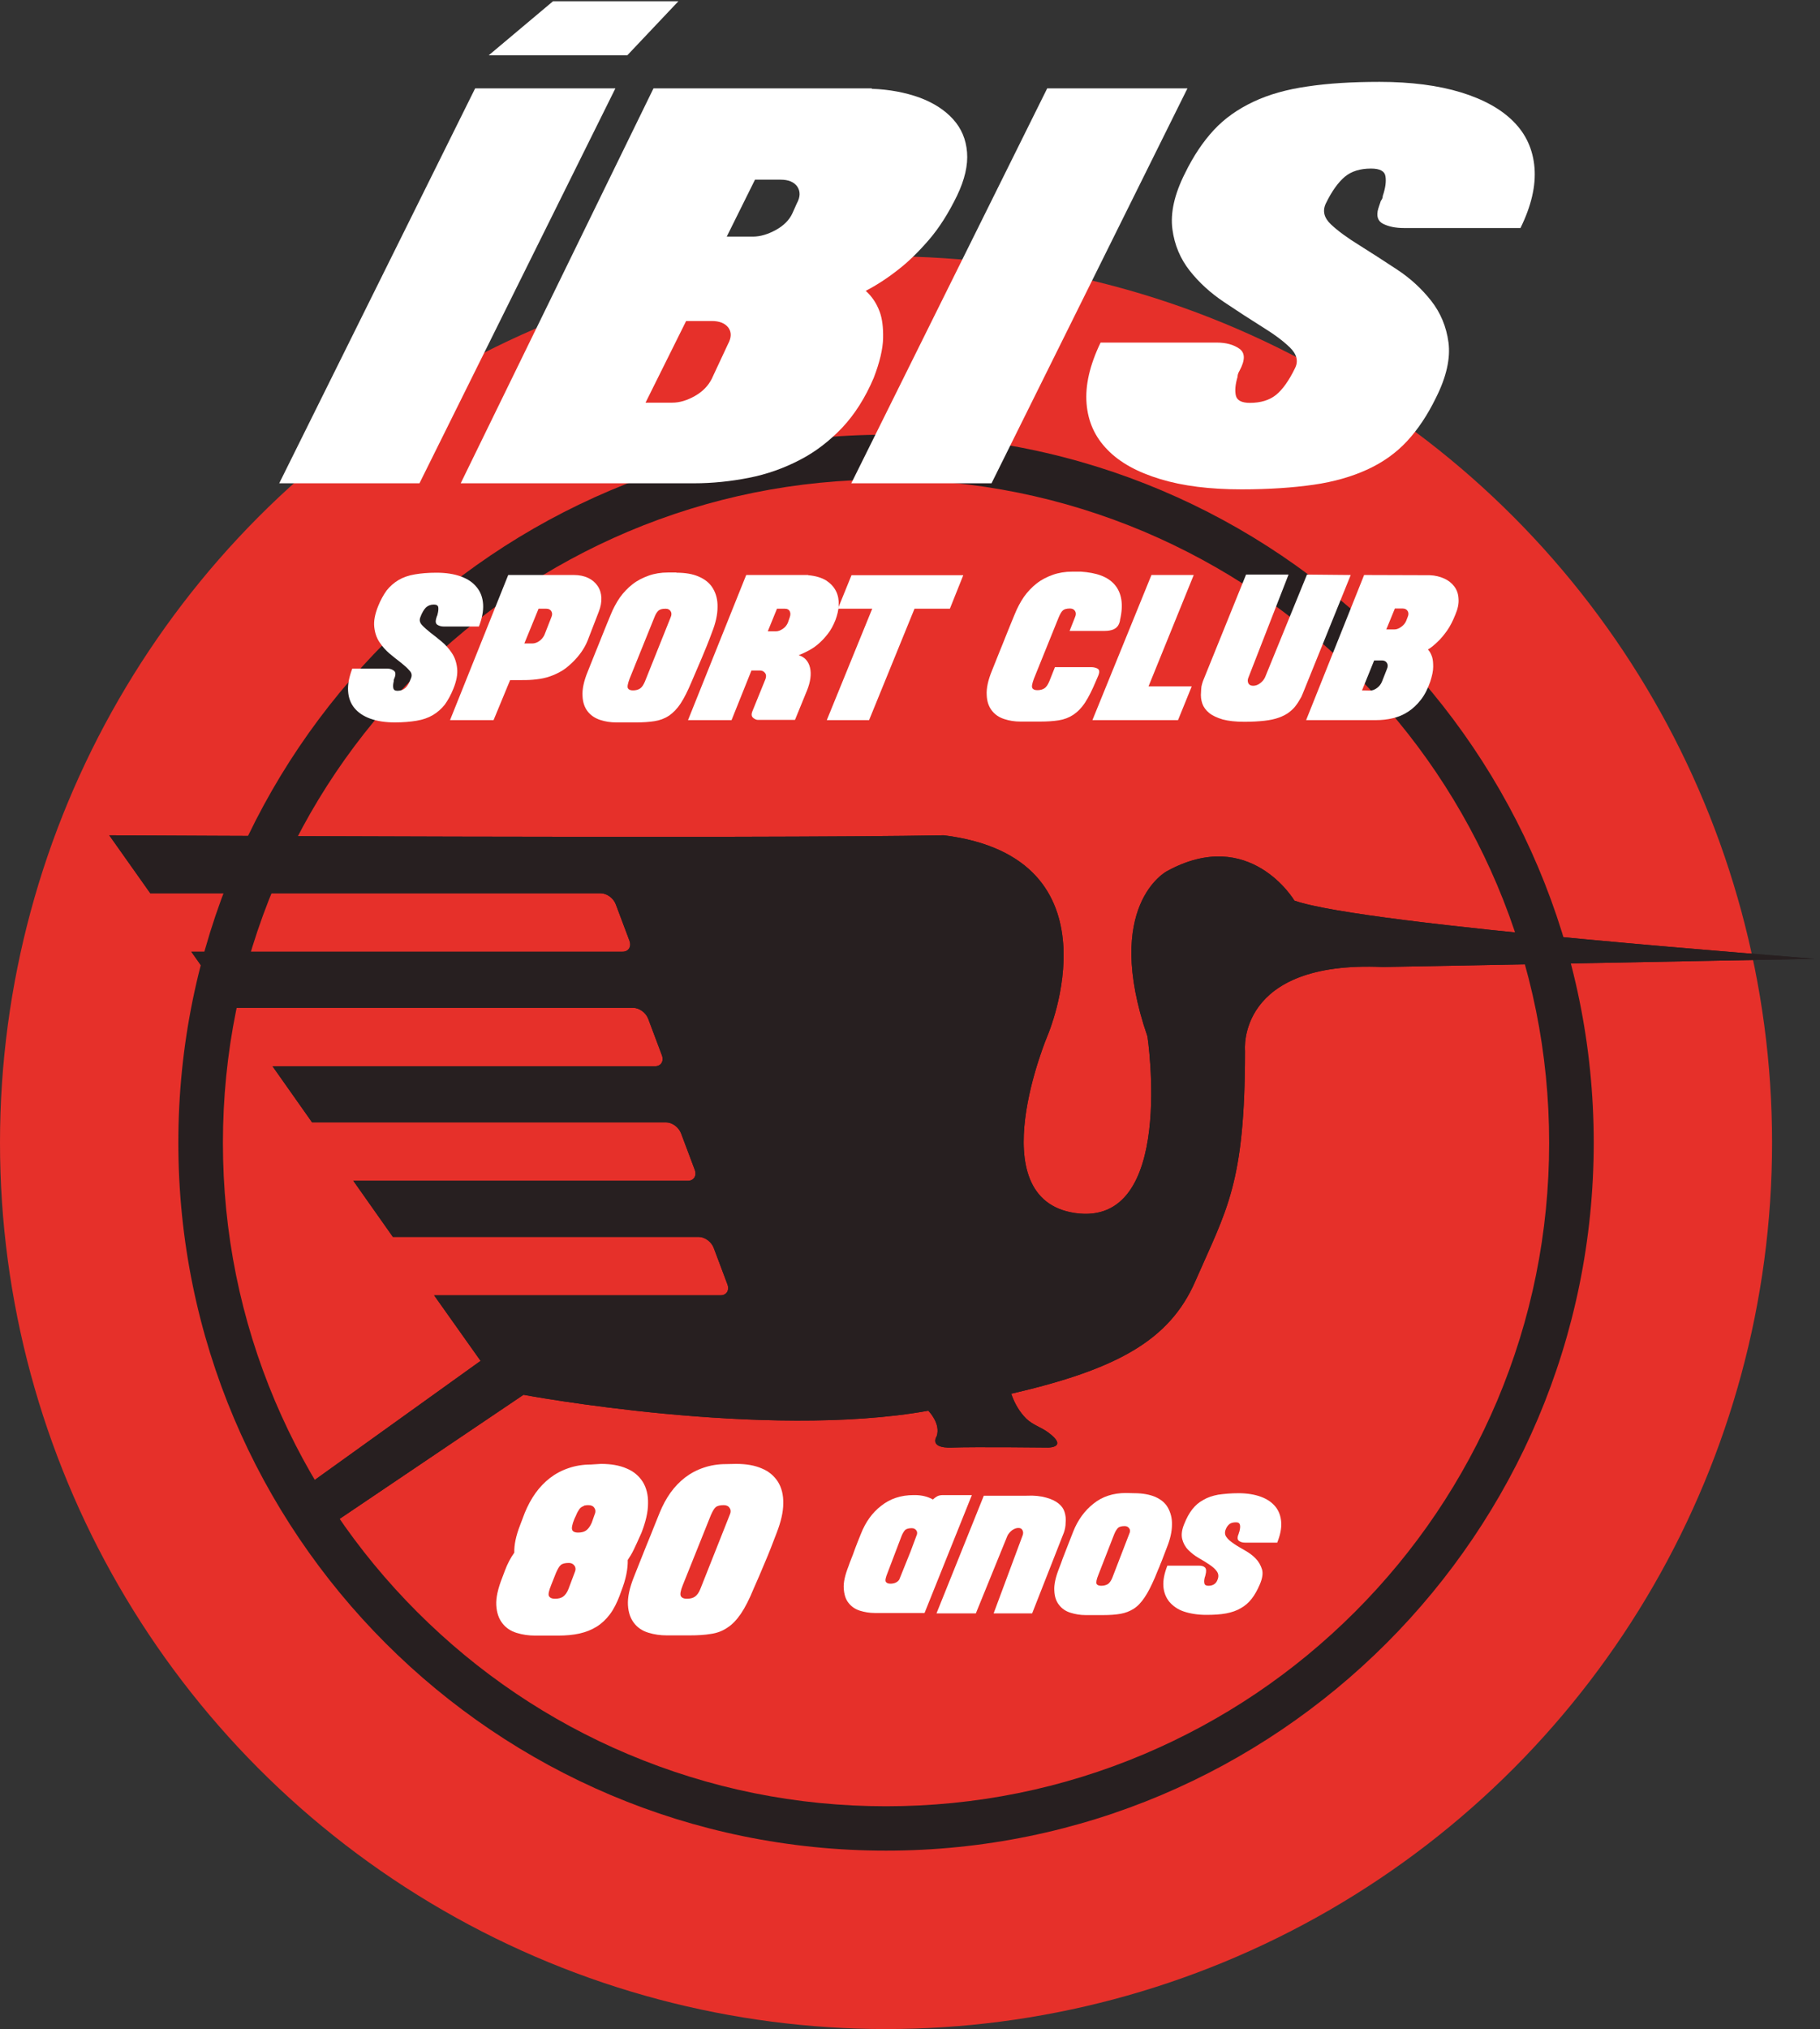 <?xml version="1.0" encoding="utf-8"?>
<!-- Generator: Adobe Illustrator 23.0.1, SVG Export Plug-In . SVG Version: 6.00 Build 0)  -->
<svg version="1.1" id="Camada_1" xmlns="http://www.w3.org/2000/svg" xmlns:xlink="http://www.w3.org/1999/xlink" x="0px" y="0px"
	 viewBox="0 0 869.5 969" style="enable-background:new 0 0 869.5 969;" xml:space="preserve">
<rect x="0" y="0" width="869.5" height="969" fill="#333333" stroke="none"/>
<style type="text/css">
	.st0{fill:#E6302A;}
	.st1{fill:#271F20;}
	.st2{fill:#FFFFFF;}
</style>
<g>
	<g>
		<circle class="st0" cx="423.3" cy="545.7" r="423.3"/>
		<path class="st1" d="M423.3,229c42.8,0,84.2,8.4,123.3,24.9c37.7,16,71.6,38.8,100.7,67.9s51.9,63,67.9,100.7
			c16.5,39,24.9,80.5,24.9,123.3c0,42.8-8.4,84.2-24.9,123.3c-16,37.7-38.8,71.6-67.9,100.7c-29.1,29.1-63,51.9-100.7,67.9
			c-39,16.5-80.5,24.9-123.3,24.9s-84.2-8.4-123.3-24.9c-37.7-15.9-71.6-38.8-100.7-67.9s-51.9-63-67.9-100.7
			c-16.5-39-24.9-80.5-24.9-123.3s8.4-84.2,24.9-123.3c15.9-37.7,38.8-71.6,67.9-100.7s63-51.9,100.7-67.9
			C339.1,237.4,380.5,229,423.3,229 M423.3,207.6C236.5,207.6,85.2,359,85.2,545.7s151.4,338.1,338.1,338.1s338.1-151.4,338.1-338.1
			S610,207.6,423.3,207.6L423.3,207.6z"/>
		<g>
			<g>
				<path class="st1" d="M618.4,430.1c0,0-21.3-35.9-61-14c0,0-30.8,16.2-9.2,78.9c0,0,13.7,91.3-34.6,84.3
					c-46.2-6.8-13-85.1-13-85.1s36.1-84.6-49.7-95.3c-91.5,1.7-398.7,0-398.7,0l19.6,27.7h215.2c2.9,0,6.1,2.3,7.2,5.3l6.5,17.3
					c1.1,2.9-0.4,5.3-3.3,5.3h-206l18.9,26.8h192.2c2.9,0,6.1,2.3,7.2,5.3l6.5,17.3c1.1,2.9-0.4,5.3-3.3,5.3H130.2l18.9,26.8h169.1
					c2.9,0,6.1,2.3,7.2,5.3l6.5,17.3c1.1,2.9-0.4,5.3-3.3,5.3H168.8l18.9,26.8h146.1c2.9,0,6.1,2.3,7.2,5.3l6.5,17.3
					c1.1,2.9-0.4,5.3-3.3,5.3H207.4l22.2,31.3l-84.3,60.5l15.1,16.2l89.7-60.5c0,0,115.6,21.6,193.4,7.6c0,0,6.1,6.1,4,12.2
					c0,0-4,5.8,7.2,5.4s46.1,0,46.1,0s9.7,0,0-7.2c-3.3-2.5-7.5-3.6-10.6-6.7c-3-3-5.4-6.9-7.1-11.8c50.6-11.7,75.6-25.5,87.9-53.6
					c15.1-34.6,23.8-46.4,23.8-110.2c0,0-4.3-43.2,65.9-40l206.1-3.9C866.6,457.6,651.9,442,618.4,430.1z"/>
			</g>
			<g>
				<path class="st1" d="M618.4,430.1c0,0-21.3-35.9-61-14c0,0-30.8,16.2-9.2,78.9c0,0,13.7,91.3-34.6,84.3
					c-46.2-6.8-13-85.1-13-85.1s36.1-84.6-49.7-95.3c-91.5,1.7-398.7,0-398.7,0l19.6,27.7h215.2c2.9,0,6.1,2.3,7.2,5.3l6.5,17.3
					c1.1,2.9-0.4,5.3-3.3,5.3h-206l18.9,26.8h192.2c2.9,0,6.1,2.3,7.2,5.3l6.5,17.3c1.1,2.9-0.4,5.3-3.3,5.3H130.2l18.9,26.8h169.1
					c2.9,0,6.1,2.3,7.2,5.3l6.5,17.3c1.1,2.9-0.4,5.3-3.3,5.3H168.8l18.9,26.8h146.1c2.9,0,6.1,2.3,7.2,5.3l6.5,17.3
					c1.1,2.9-0.4,5.3-3.3,5.3H207.4l22.2,31.3l-84.3,60.5l15.1,16.2l89.7-60.5c0,0,115.6,21.6,193.4,7.6c0,0,6.1,6.1,4,12.2
					c0,0-4,5.8,7.2,5.4s46.1,0,46.1,0s9.7,0,0-7.2c-3.3-2.5-7.5-3.6-10.6-6.7c-3-3-5.4-6.9-7.1-11.8c50.6-11.7,75.6-25.5,87.9-53.6
					c15.1-34.6,23.8-46.4,23.8-110.2c0,0-4.3-43.2,65.9-40l206.1-3.9C866.6,457.6,651.9,442,618.4,430.1z"/>
			</g>
		</g>
	</g>
	<g>
		<path class="st2" d="M287.1,699.1c4.8,0,8.9,0.7,12.3,2.2c3.4,1.4,5.9,3.6,7.7,6.4c1.7,2.8,2.6,6.2,2.5,10.3
			c0,4.1-1.1,8.7-3.1,13.9l-0.8,1.8c-1,2.3-2,4.4-2.9,6.3s-1.9,3.5-2.9,5c0.1,4.3-0.9,9.2-3,14.6l-0.9,2.5c-1.3,3.4-2.8,6.4-4.6,8.8
			c-1.8,2.4-3.9,4.4-6.3,5.9s-5.1,2.6-8.2,3.3s-6.5,1-10.3,1h-10.9c-3.1,0-6-0.4-8.9-1.3s-5.1-2.4-6.8-4.6c-1.7-2.2-2.7-5-2.9-8.6
			s0.8-8,2.9-13.3l1.2-3.2c1.2-3.2,2.7-6.1,4.5-8.6c-0.1-3.7,0.8-8.1,2.8-13.2l2.2-5.8c1.4-3.4,3.1-6.6,5.1-9.4s4.4-5.3,7-7.3
			s5.6-3.6,8.9-4.7c3.2-1.1,6.8-1.7,10.6-1.7L287.1,699.1L287.1,699.1z M274.5,751.1c0.6-1.3,0.6-2.4,0-3.3
			c-0.6-0.9-1.5-1.4-2.7-1.4c-1.8,0-3.1,0.3-3.9,1c-0.8,0.7-1.5,2-2.3,3.8l-2.3,5.8c-1.1,2.7-1.5,4.5-1,5.3s1.4,1.2,2.8,1.2
			c1.6,0,2.9-0.3,3.9-1c1-0.7,1.9-1.9,2.6-3.7L274.5,751.1z M284,723.5c0.6-1.3,0.6-2.4,0-3.3c-0.5-0.9-1.5-1.4-2.8-1.4h-0.4h-0.2
			h-0.3c-0.1,0-0.2,0-0.2,0.1h-0.3c-0.2,0-0.4,0-0.5,0.1h-0.1h-0.1c-0.1,0-0.1,0-0.1,0.1c0,0,0,0.1-0.1,0.1
			c-0.9,0.3-1.6,0.8-2.1,1.5s-1.1,1.7-1.6,3l-0.8,1.7c-1.1,2.7-1.4,4.5-1,5.3s1.3,1.2,2.7,1.2c1.6,0,2.9-0.3,3.9-1
			c1-0.7,1.9-1.9,2.7-3.7L284,723.5z"/>
		<path class="st2" d="M351.7,699.1c4.8,0,8.9,0.7,12.3,2.2c3.4,1.4,5.9,3.6,7.7,6.4c1.7,2.8,2.6,6.2,2.5,10.3
			c0,4.1-1.1,8.7-3.1,13.9c-1.9,5-3.7,9.7-5.6,14.1c-1.8,4.3-3.6,8.6-5.5,12.8c-2,4.9-4,8.8-6,11.8c-2,2.9-4.1,5.2-6.5,6.7
			c-2.3,1.6-5,2.6-7.9,3c-2.9,0.5-6.3,0.7-10.1,0.7h-10.9c-3.1,0-6-0.4-8.9-1.3s-5.1-2.4-6.8-4.6c-1.7-2.2-2.7-5-2.9-8.6
			c-0.2-3.6,0.7-8,2.8-13.3l4.1-10.3c1.2-3,2.5-6.3,4-9.9c1.4-3.6,2.9-7.2,4.3-10.7c1.4-3.4,3.1-6.6,5.1-9.4s4.4-5.3,7-7.3
			s5.6-3.6,8.9-4.7c3.2-1.1,6.8-1.7,10.6-1.7L351.7,699.1L351.7,699.1z M348.6,723.5c0.6-1.3,0.6-2.4,0-3.3
			c-0.5-0.9-1.5-1.4-2.8-1.4c-1.8,0-3.1,0.3-3.9,1s-1.5,2-2.3,3.8L326.2,757c-1.1,2.7-1.4,4.5-0.9,5.3s1.4,1.2,2.8,1.2
			c1.6,0,2.9-0.3,3.9-1s1.9-1.9,2.6-3.7L348.6,723.5z"/>
		<path class="st2" d="M441.7,770.3h-23.8c-2.5,0-4.8-0.4-7.1-1.1c-2.2-0.7-4-1.9-5.4-3.7c-1.4-1.7-2.1-4-2.3-6.9
			c-0.2-2.9,0.6-6.4,2.3-10.7c0.3-0.9,0.7-2,1.3-3.5c0.5-1.2,1.1-2.8,1.8-4.8s1.7-4.3,2.8-7.1c2.2-5.6,5.4-10.1,9.7-13.4
			c4.3-3.4,9.4-5.1,15.5-5.1h0.6c3.2,0,6.1,0.7,8.6,2.1c0.6-0.6,1.3-1.1,2-1.5s1.7-0.6,2.8-0.6h13.8L441.7,770.3z M424,751.2
			c-0.9,2.2-1.2,3.6-0.8,4.2c0.4,0.6,1.1,0.9,2.2,0.9c1.8,0,3.3-0.6,4.2-1.9l5.4-13.4l2.8-7.5c0.5-1,0.5-1.9,0-2.6s-1.2-1.1-2.2-1.1
			c-1.4,0-2.5,0.3-3.1,0.8c-0.6,0.6-1.2,1.5-1.8,3L424,751.2z"/>
		<path class="st2" d="M499.8,715.2c2.5,0.7,4.4,1.6,5.9,2.8s2.4,2.5,2.9,4.1c0.5,1.6,0.7,3.3,0.5,5.1c0,1.6-0.3,3.1-0.8,4.6
			l-15.2,38.7h-18.4l13.8-37.1c0.4-1,0.4-1.8,0-2.6s-1-1.1-2-1.1c-1,0-2,0.4-3,1.1c-1,0.8-1.7,1.6-2.2,2.6l-15.1,37.1h-18.8
			l22.6-56.2h20.4C494.2,714.1,497.3,714.5,499.8,715.2z"/>
		<path class="st2" d="M542,713.1c3.8,0,7.1,0.6,9.8,1.7c2.7,1.2,4.8,2.8,6.1,5.1s2.1,5,2,8.2c0,3.3-0.8,6.9-2.5,11.1
			c-0.8,2-1.4,3.6-1.8,4.7s-0.8,2.1-1.2,3c-0.3,0.9-0.7,1.8-1.1,2.7c-0.4,0.9-0.9,2.2-1.6,3.9c-1.7,3.9-3.3,7.1-4.9,9.4
			c-1.6,2.4-3.3,4.2-5.2,5.4c-1.9,1.2-4,2-6.3,2.4c-2.3,0.4-5,0.6-8.1,0.6h-8.6c-2.5,0-4.8-0.4-7.1-1.1s-4.1-1.9-5.5-3.7
			c-1.4-1.7-2.2-4-2.3-6.9c-0.2-2.8,0.6-6.4,2.3-10.7c0.5-1.3,1.1-2.8,1.7-4.6c0.6-1.5,1.3-3.3,2.1-5.4c0.8-2.1,1.8-4.6,2.9-7.4
			c2.2-5.6,5.5-10.1,9.7-13.4c4.2-3.4,9.4-5.1,15.5-5.1L542,713.1L542,713.1z M539.5,732.5c0.5-1,0.5-1.9,0-2.6s-1.2-1.1-2.2-1.1
			c-1.4,0-2.5,0.3-3.1,0.8c-0.6,0.6-1.3,1.6-1.9,3.1l-7.6,19.5c-0.9,2.2-1.1,3.6-0.8,4.2c0.3,0.6,1.1,0.9,2.2,0.9
			c1.3,0,2.3-0.3,3.2-0.8c0.8-0.6,1.5-1.5,2.1-3L539.5,732.5z"/>
		<path class="st2" d="M591.7,713.1c4.1,0,7.7,0.6,10.7,1.7s5.3,2.7,7,4.8c1.6,2,2.5,4.5,2.7,7.4c0.2,2.9-0.5,6.1-1.9,9.7h-15.3
			c-1.1,0-2-0.2-2.8-0.7s-1-1.3-0.7-2.5c0.1-0.2,0.2-0.6,0.4-1.1c0.1-0.5,0.2-0.8,0.3-0.9c0.3-1.3,0.5-2.3,0.3-3.2s-0.8-1.3-1.9-1.3
			c-1.4,0-2.5,0.3-3.2,0.9s-1.2,1.3-1.5,2c-0.8,1.6-0.7,3,0.1,4.1c0.8,1.2,2.1,2.2,3.7,3.3s3.4,2.1,5.3,3.2c1.9,1.1,3.6,2.3,5,3.8
			c1.4,1.4,2.4,3.2,3,5.1s0.2,4.4-1,7.2c-1.2,2.8-2.5,5.1-3.9,6.9s-3.2,3.4-5.2,4.5c-2,1.2-4.4,2-7,2.5c-2.7,0.5-5.8,0.7-9.5,0.7
			c-4.1,0-7.7-0.6-10.7-1.6s-5.3-2.7-7-4.7c-1.6-2-2.6-4.5-2.8-7.4s0.5-6.2,1.9-9.8h15.2c1.3,0,2.2,0.3,2.8,0.9
			c0.6,0.6,0.7,1.8,0.2,3.6c-0.1,0.5-0.2,0.8-0.3,1c-0.3,1.2-0.4,2.1-0.2,2.9c0.1,0.8,0.8,1.2,1.9,1.2c2.1,0,3.6-0.9,4.3-2.7
			c0.7-1.6,0.6-2.9-0.2-4.1c-0.8-1.2-2-2.2-3.6-3.3s-3.3-2.1-5.2-3.2s-3.5-2.4-4.9-3.8s-2.4-3.2-2.9-5.2c-0.5-2-0.2-4.5,1-7.3
			c1.1-2.8,2.4-5.1,3.8-6.9c1.5-1.9,3.2-3.4,5.3-4.5c2-1.2,4.4-2,7.1-2.5C584.9,713.4,588,713.1,591.7,713.1z"/>
	</g>
	<g>
		<g>
			<path class="st2" d="M200.4,230.8h-67L227,42.2h67L200.4,230.8z"/>
			<path class="st2" d="M416.4,42.4c8.6,0.3,16.2,1.8,22.9,4.2c6.7,2.5,12,5.9,16,10.3c4,4.4,6.2,9.6,6.7,15.8
				c0.5,6.2-1.1,13.1-4.8,20.8c-4,8.2-8.4,15.2-13.3,20.9c-4.9,5.7-9.7,10.4-14.3,14c-5.4,4.3-10.8,7.8-16,10.5
				c2.9,2.6,5.1,5.8,6.6,9.8c1.3,3.4,1.8,7.7,1.7,12.8c-0.1,5.1-1.6,11.5-4.5,19c-4,9.4-9,17.3-15,23.7
				c-6.1,6.4-12.8,11.6-20.4,15.5c-7.5,3.9-15.6,6.8-24.3,8.5c-8.7,1.7-17.4,2.6-26.1,2.6H220.1l92.1-188.6h104.3V42.4z
				 M321.2,192.3c3.5,0,7.1-1.1,10.8-3.2s6.3-4.8,8-8.1l7.8-16.7c1.7-3.1,1.7-5.7,0.2-7.8c-1.6-2.1-4.2-3.2-8-3.2h-12.2l-19.4,39
				L321.2,192.3L321.2,192.3z M347.2,113h12.5c3.5,0,7.2-1.1,11-3.2c3.8-2.1,6.4-4.8,7.8-7.8l2.2-4.9c1.7-3.1,1.7-5.7,0.2-8
				c-1.6-2.2-4.2-3.3-8-3.3h-12.2L347.2,113z"/>
			<path class="st2" d="M473.7,230.8h-67l93.6-188.6h67L473.7,230.8z"/>
			<path class="st2" d="M659.1,39.1c15,0,28,1.7,38.8,5c10.8,3.3,19.3,8,25.2,14c6,6,9.3,13.4,10,22c0.7,8.6-1.5,18.2-6.7,28.8
				h-55.7c-4,0-7.3-0.7-9.9-2s-3.4-3.8-2.3-7.4c0.2-0.7,0.4-1.3,0.6-1.8c0.2-0.5,0.4-1.1,0.6-1.8c0.6-0.7,0.9-1.5,0.9-2.3
				c1.3-3.8,1.7-6.9,1.3-9.4s-2.7-3.7-6.9-3.7c-5.2,0-9.4,1.3-12.5,3.9c-3.1,2.6-6.2,6.8-9.1,12.8c-1.7,3.6-0.8,6.9,2.5,10
				s7.8,6.4,13.5,9.9c5.6,3.5,11.6,7.4,18,11.6c6.4,4.2,11.8,9.2,16.3,14.9c4.5,5.7,7.3,12.4,8.3,19.9c1,7.5-0.9,16.4-6,26.5
				c-4,8.2-8.6,15.1-13.8,20.7c-5.2,5.6-11.5,10.1-18.9,13.5c-7.4,3.4-16,5.9-25.8,7.3s-21.3,2.2-34.4,2.2c-15,0-28-1.6-38.8-4.9
				c-10.9-3.3-19.3-7.9-25.2-14c-6-6.1-9.3-13.4-10-22.1c-0.7-8.6,1.5-18.3,6.7-29.1h55.4c4.6,0,8.2,1,11,3c2.7,2,2.7,5.4,0,10.4
				c-0.4,0.7-0.7,1.3-0.8,1.8c-0.1,0.5-0.2,0.9-0.2,1.3c-1,3.4-1.3,6.3-0.8,8.7c0.5,2.4,2.8,3.6,6.7,3.6c5.2,0,9.4-1.3,12.5-3.8
				s6.2-6.8,9.1-12.8c1.7-3.4,0.8-6.7-2.5-9.9c-3.3-3.2-7.8-6.5-13.5-10c-5.6-3.5-11.6-7.4-18-11.7c-6.4-4.3-11.8-9.2-16.3-14.9
				c-4.5-5.7-7.3-12.3-8.3-19.9s0.9-16.5,6-26.6c4-8.2,8.6-15.1,13.8-20.7c5.2-5.6,11.5-10,18.9-13.5s16-5.9,25.8-7.3
				C634.5,39.8,645.9,39.1,659.1,39.1z"/>
			<path class="st2" d="M208.5,273.5c4.5,0,8.4,0.6,11.7,1.8c3.3,1.2,5.8,2.9,7.6,5.2c1.8,2.2,2.8,4.9,3,8.1c0.2,3.2-0.5,6.7-2,10.6
				H212c-1.2,0-2.2-0.3-3-0.8s-1-1.4-0.7-2.7c0.1-0.3,0.1-0.5,0.2-0.7s0.1-0.4,0.2-0.7c0.2-0.3,0.3-0.5,0.3-0.8
				c0.4-1.4,0.5-2.5,0.4-3.4c-0.1-0.9-0.8-1.4-2.1-1.4c-1.6,0-2.8,0.5-3.8,1.4c-0.9,0.9-1.9,2.5-2.7,4.7c-0.5,1.3-0.3,2.5,0.8,3.7
				s2.4,2.3,4,3.6c1.7,1.3,3.5,2.7,5.4,4.3s3.5,3.4,4.9,5.5c1.4,2.1,2.2,4.5,2.5,7.3c0.3,2.8-0.3,6-1.8,9.7c-1.2,3-2.6,5.5-4.1,7.6
				c-1.6,2-3.5,3.7-5.7,5c-2.2,1.3-4.8,2.2-7.8,2.7c-3,0.5-6.4,0.8-10.4,0.8c-4.5,0-8.4-0.6-11.7-1.8c-3.3-1.2-5.8-2.9-7.6-5.1
				c-1.8-2.2-2.8-4.9-3-8.1c-0.2-3.2,0.5-6.7,2-10.7H185c1.4,0,2.5,0.4,3.3,1.1c0.8,0.7,0.8,2,0,3.8c-0.1,0.3-0.2,0.5-0.2,0.7
				c0,0.2,0,0.3,0,0.5c-0.3,1.3-0.4,2.3-0.2,3.2c0.2,0.9,0.8,1.3,2,1.3c1.6,0,2.8-0.5,3.8-1.4s1.9-2.5,2.7-4.7
				c0.5-1.3,0.3-2.5-0.8-3.6c-1-1.2-2.4-2.4-4-3.7c-1.7-1.3-3.5-2.7-5.4-4.3s-3.5-3.4-4.9-5.5c-1.4-2.1-2.2-4.5-2.5-7.3
				c-0.3-2.8,0.3-6,1.8-9.8c1.2-3,2.6-5.5,4.1-7.6c1.6-2,3.5-3.7,5.7-5s4.8-2.2,7.8-2.7C201.1,273.8,204.5,273.5,208.5,273.5z"/>
			<path class="st2" d="M274.2,274.6c2.6,0,4.9,0.5,6.8,1.4c1.9,0.9,3.4,2.2,4.5,3.8c1.1,1.6,1.7,3.5,1.8,5.6s-0.3,4.4-1.3,6.9
				l-5.3,13.7c-1.5,3.7-4,7.3-7.6,10.7c-1.9,1.8-3.8,3.3-5.8,4.3c-2,1.1-4,1.9-6.1,2.5s-4.3,0.9-6.5,1.1c-2.2,0.2-4.6,0.2-7,0.2h-4
				l-7.9,19.1H215l27.8-69.3H274.2z M263.4,294.8c0.5-1.1,0.5-2.1,0-2.9s-1.3-1.2-2.4-1.2h-3.7l-6.8,16.6h3.8c1.1,0,2.3-0.4,3.4-1.2
				s1.9-1.8,2.4-2.9L263.4,294.8z"/>
			<path class="st2" d="M323.2,273.5c4.2,0,7.8,0.6,10.7,1.9c3,1.3,5.2,3.1,6.7,5.6s2.3,5.5,2.2,9c0,3.5-0.9,7.6-2.7,12.1
				c-1.6,4.4-3.3,8.5-4.9,12.3s-3.2,7.5-4.8,11.2c-1.8,4.3-3.5,7.7-5.2,10.3c-1.7,2.6-3.6,4.5-5.6,5.9c-2,1.3-4.3,2.2-6.9,2.6
				c-2.5,0.4-5.5,0.6-8.8,0.6h-9.5c-2.7,0-5.3-0.4-7.7-1.2s-4.4-2.1-5.9-4s-2.4-4.4-2.5-7.5c-0.2-3.1,0.6-7,2.5-11.6l3.6-9
				c1.1-2.6,2.2-5.5,3.5-8.7c1.3-3.1,2.5-6.3,3.8-9.3c1.2-3,2.7-5.8,4.4-8.3c1.8-2.5,3.8-4.6,6.1-6.4c2.3-1.8,4.9-3.1,7.7-4.1
				c2.8-1,5.9-1.5,9.2-1.5H323.2z M320.4,294.8c0.5-1.1,0.5-2.1,0-2.9s-1.3-1.2-2.4-1.2c-1.6,0-2.7,0.3-3.4,0.9
				c-0.7,0.6-1.4,1.7-2,3.3l-11.8,29.2c-0.9,2.4-1.2,3.9-0.8,4.6s1.2,1,2.4,1c1.4,0,2.5-0.3,3.4-0.9c0.9-0.6,1.6-1.7,2.3-3.3
				L320.4,294.8z"/>
			<path class="st2" d="M386.1,274.7c3.6,0.3,6.4,1.2,8.6,2.5c2.1,1.4,3.7,3.1,4.7,5.1c1,2,1.4,4.3,1.3,6.7
				c-0.1,2.4-0.7,4.8-1.6,7.2c-1,2.5-2.2,4.7-3.6,6.5c-1.4,1.8-2.8,3.3-4.4,4.7c-1.5,1.3-3.1,2.4-4.8,3.3s-3.2,1.6-4.7,2.2
				c2.9,0.9,4.7,3,5.4,6s0.2,6.7-1.4,10.7l-5.8,14.2h-17.6c-0.8,0-1.6-0.3-2.4-1c-0.8-0.7-0.9-1.7-0.4-3l6.3-15.5
				c0.4-1.1,0.4-2.1-0.2-2.9s-1.4-1.2-2.5-1.2h-4l-9.5,23.7h-20.8l27.8-69.3h29.6L386.1,274.7L386.1,274.7z M377.3,294.8
				c0.4-1.1,0.4-2.1,0-2.9s-1.2-1.2-2.3-1.2h-3.8l-4.4,10.8h3.9c1.1,0,2.1-0.4,3.3-1.2s1.9-1.8,2.4-2.9L377.3,294.8z"/>
			<path class="st2" d="M453.8,290.7h-16.9l-21.7,53.2h-20.2l21.7-53.2h-16.4l6.5-16h53.4L453.8,290.7z"/>
			<path class="st2" d="M532.6,279.3c3.3,3.9,4.2,9.5,2.5,16.7c0,0.1,0,0.4-0.1,0.7c-0.1,0.3-0.2,0.6-0.2,0.7
				c-0.5,1.5-1.4,2.5-2.7,3.1s-2.8,0.8-4.3,0.8H511l2.6-6.6c0.5-1.1,0.5-2.1,0-2.9c-0.5-0.8-1.3-1.2-2.4-1.2c-1.6,0-2.7,0.3-3.4,0.9
				c-0.7,0.6-1.3,1.7-2,3.3l-11.8,29.2c-0.9,2.4-1.2,3.9-0.8,4.6c0.4,0.7,1.2,1,2.4,1c1.4,0,2.5-0.3,3.4-0.9
				c0.9-0.6,1.6-1.7,2.3-3.3l2.7-6.8h17.2c1.4,0,2.5,0.3,3.3,0.8c0.8,0.6,0.8,1.6,0.3,3c-0.2,0.5-0.4,1-0.6,1.4s-0.4,0.9-0.6,1.4
				c-1.8,4.3-3.5,7.7-5.2,10.3c-1.7,2.6-3.6,4.5-5.7,5.9c-2,1.3-4.3,2.2-6.9,2.6c-2.5,0.4-5.5,0.6-8.8,0.6h-9.5
				c-2.7,0-5.3-0.4-7.7-1.2c-2.5-0.8-4.4-2.1-5.9-4s-2.4-4.4-2.5-7.5c-0.2-3.1,0.6-7,2.5-11.6l3.6-9c1.1-2.6,2.2-5.5,3.5-8.7
				c1.3-3.1,2.5-6.3,3.8-9.3c1.2-3,2.7-5.8,4.4-8.3c1.8-2.5,3.8-4.6,6.1-6.4c2.3-1.8,4.9-3.1,7.7-4.1c2.8-1,5.9-1.5,9.2-1.5h4.2
				C523.9,273.5,529.3,275.4,532.6,279.3z"/>
			<path class="st2" d="M569.3,327.9l-6.5,16h-40.9l28.2-69.3h20.2l-21.6,53.2H569.3z"/>
			<path class="st2" d="M645.3,274.6l-22.9,56.6c-0.4,1.1-0.9,2.1-1.5,3c-0.5,0.9-1.1,1.8-1.7,2.6c-0.9,1.3-2.1,2.4-3.4,3.4
				c-1.3,1-2.9,1.8-4.8,2.5c-1.9,0.7-4.2,1.2-6.9,1.5c-2.7,0.3-5.9,0.5-9.6,0.5c-4.2,0-7.6-0.4-10.3-1.1c-2.7-0.8-4.9-1.8-6.5-3.1
				s-2.7-2.8-3.3-4.5c-0.6-1.7-0.8-3.6-0.6-5.6c0-0.9,0.1-1.7,0.2-2.6c0.2-0.8,0.4-1.7,0.7-2.5l20.6-50.9h20.3l-19.1,49
				c-0.5,1.1-0.5,2.1-0.1,2.9c0.4,0.8,1.2,1.2,2.3,1.2c1.1,0,2.3-0.4,3.3-1.2c1.1-0.8,1.9-1.8,2.4-2.9l20-49L645.3,274.6
				L645.3,274.6z"/>
			<path class="st2" d="M683.1,274.7c2.6,0.1,4.9,0.7,6.9,1.6s3.6,2.2,4.8,3.8c1.2,1.6,1.9,3.5,2,5.8c0.2,2.3-0.3,4.8-1.5,7.6
				c-1.2,3-2.5,5.6-4,7.7c-1.5,2.1-2.9,3.8-4.3,5.1c-1.6,1.6-3.2,2.9-4.8,3.9c0.9,0.9,1.5,2.1,2,3.6c0.4,1.3,0.5,2.8,0.5,4.7
				c0,1.9-0.5,4.2-1.4,7c-1.2,3.5-2.7,6.4-4.5,8.7s-3.9,4.3-6.1,5.7c-2.3,1.5-4.7,2.5-7.3,3.1c-2.6,0.6-5.2,0.9-7.9,0.9H624
				l27.7-69.3L683.1,274.7L683.1,274.7L683.1,274.7z M654.5,329.8c1.1,0,2.2-0.4,3.3-1.2c1.1-0.8,1.9-1.8,2.4-3l2.4-6.1
				c0.5-1.1,0.5-2.1,0-2.9c-0.5-0.8-1.3-1.2-2.4-1.2h-3.7l-5.8,14.3L654.5,329.8L654.5,329.8z M662.3,300.6h3.8
				c1.1,0,2.2-0.4,3.3-1.2c1.1-0.8,1.9-1.7,2.4-2.9l0.7-1.8c0.5-1.1,0.5-2.1,0-2.9c-0.5-0.8-1.3-1.2-2.4-1.2h-3.7L662.3,300.6z"/>
		</g>
		<polygon class="st2" points="233.5,26.4 299.7,26.4 324.1,0.6 264.2,0.6 		"/>
	</g>
</g>
</svg>
